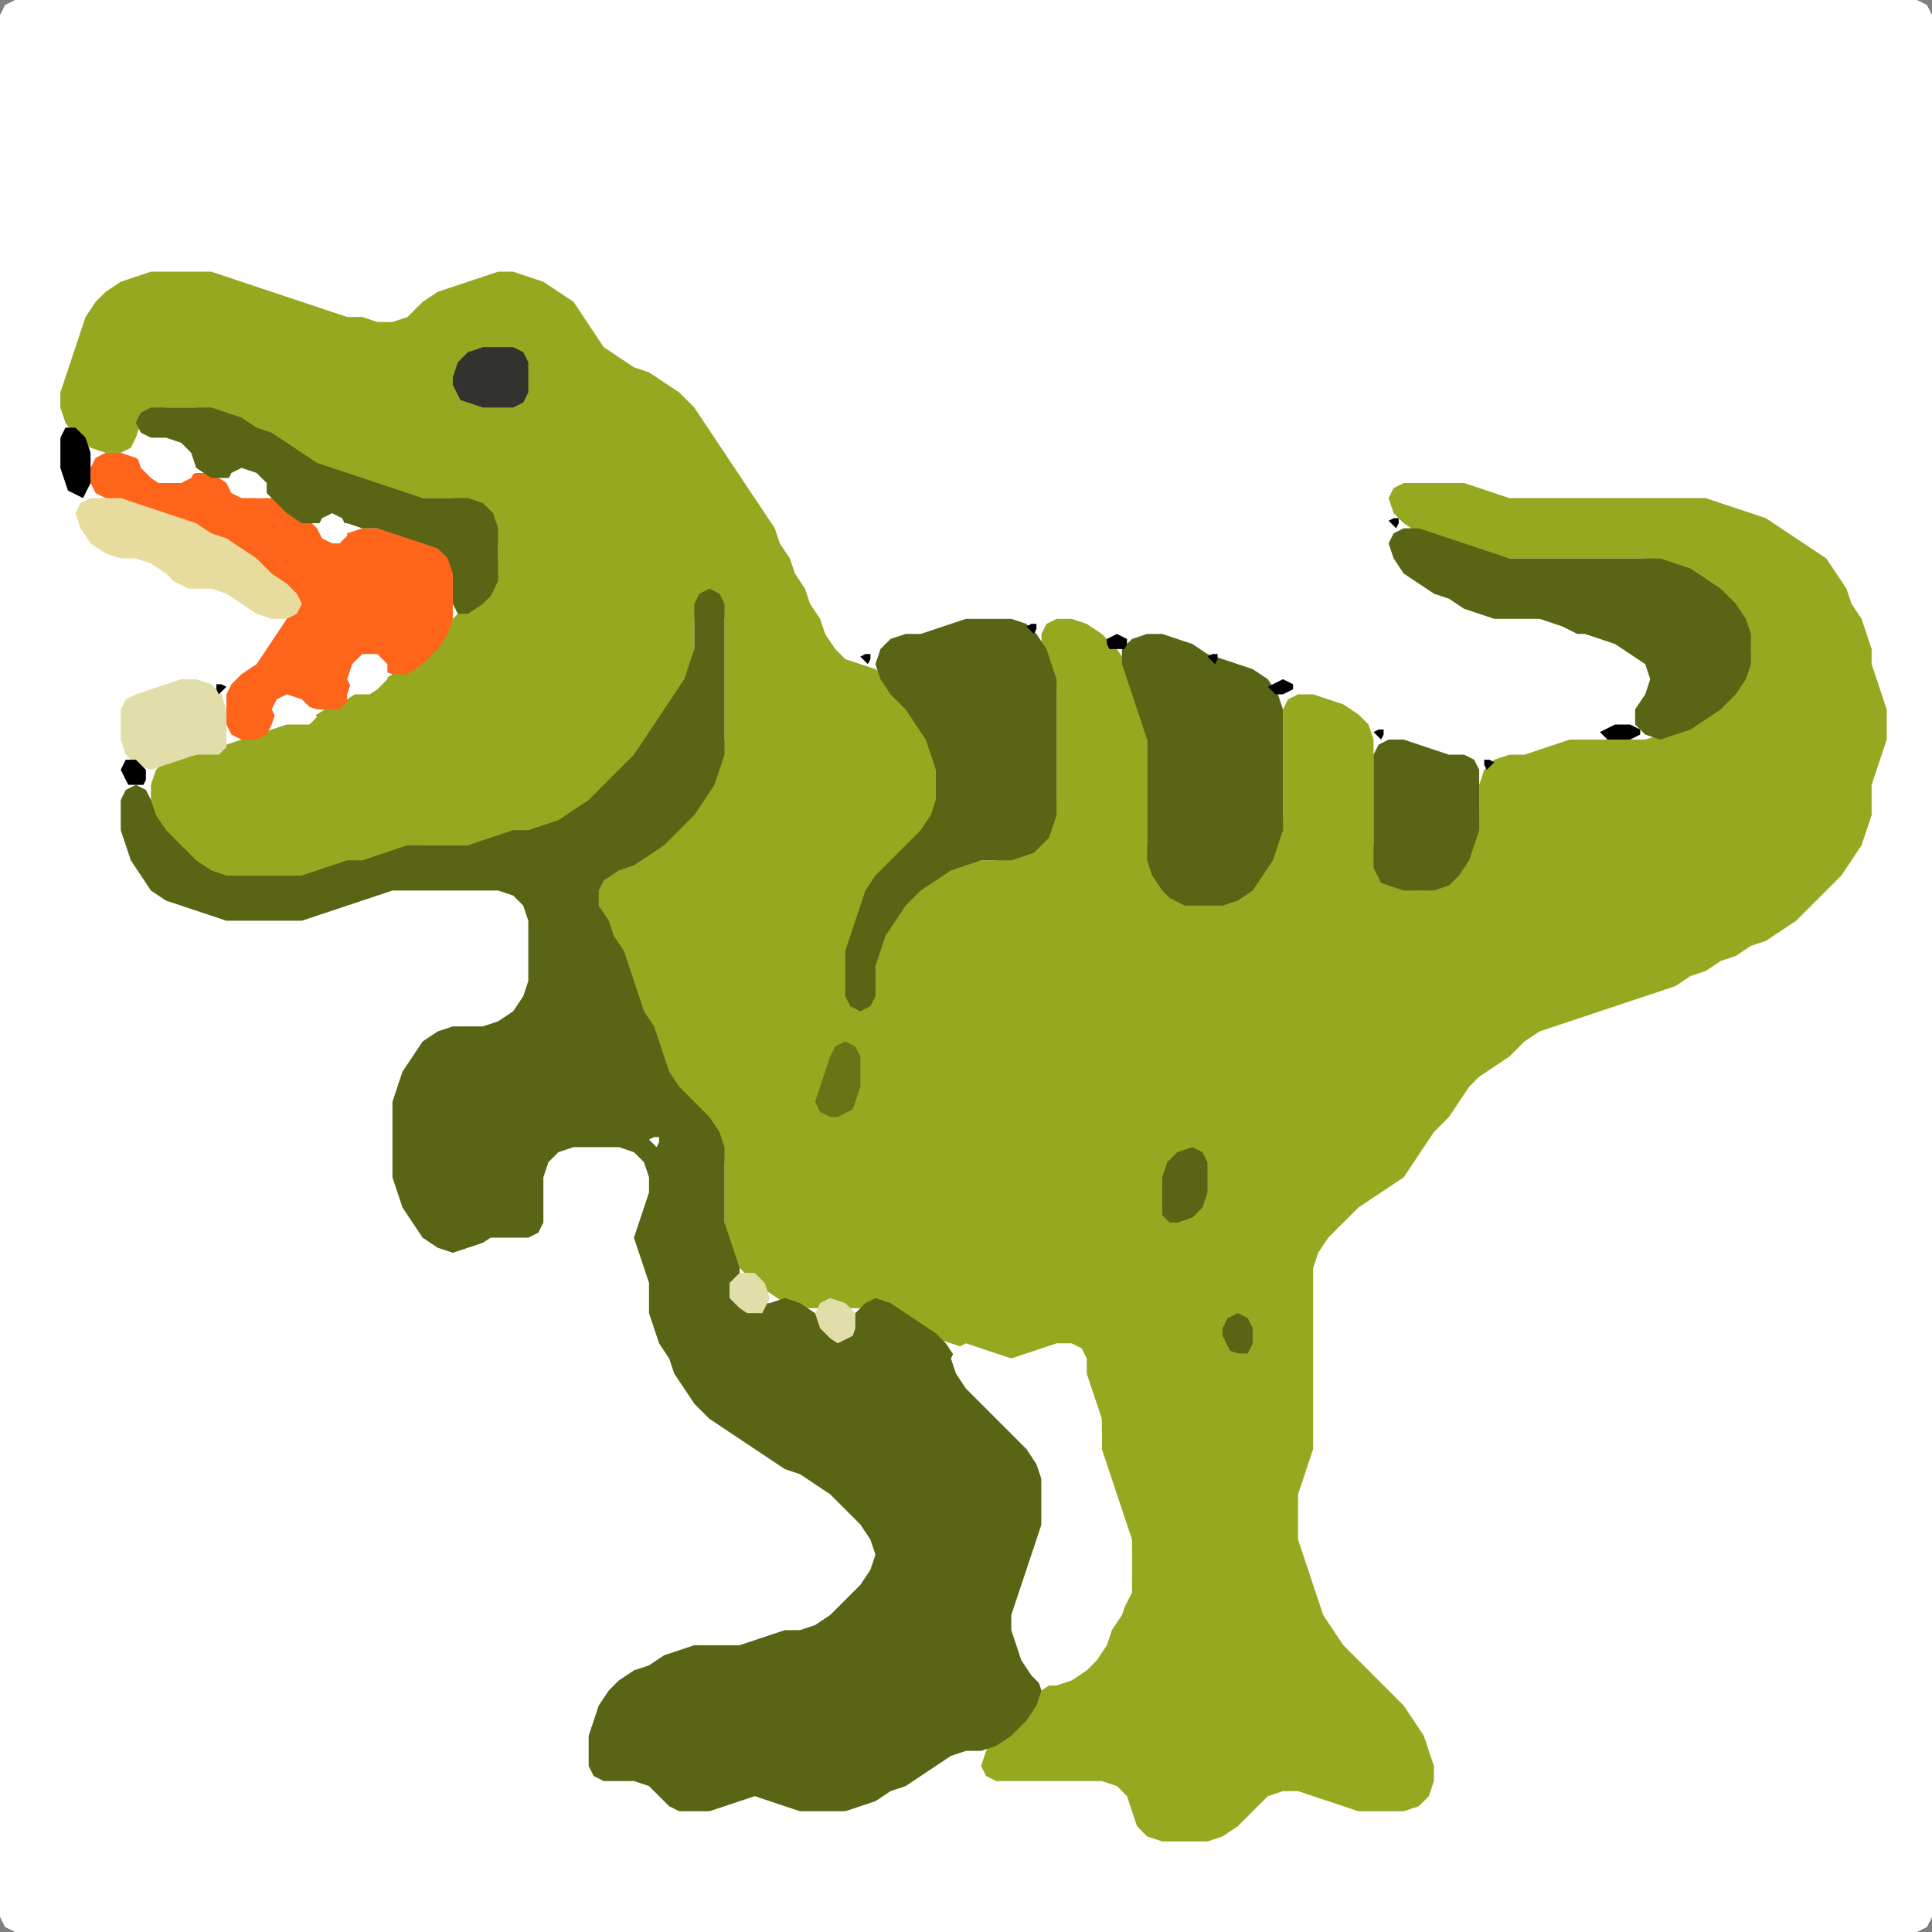 <?xml version="1.0" encoding="UTF-8" standalone="no"?>
<!DOCTYPE svg PUBLIC "-//W3C//DTD SVG 1.1//EN"
"http://www.w3.org/Graphics/SVG/1.1/DTD/svg11.dtd">
<svg width="128" height="128" xmlns="http://www.w3.org/2000/svg" version="1.1">
<rect width="100%" height="100%" fill="#808080" stroke="none"/>
<path d="M 26.5 128.0 L 27.0 128.0 L 28.0 128.0 L 29.0 128.0 L 30.0 128.0 L 31.0 128.0 L 32.0 128.0 L 33.0 128.0 L 34.0 128.0 L 35.0 128.0 L 36.0 128.0 L 37.0 128.0 L 38.0 128.0 L 39.0 128.0 L 40.0 128.0 L 41.0 128.0 L 42.0 128.0 L 43.0 128.0 L 44.0 128.0 L 45.0 128.0 L 46.0 128.0 L 47.0 128.0 L 48.0 128.0 L 49.0 128.0 L 50.0 128.0 L 51.0 128.0 L 52.0 128.0 L 53.0 128.0 L 54.0 128.0 L 55.0 128.0 L 56.0 128.0 L 57.0 128.0 L 58.0 128.0 L 59.0 128.0 L 60.0 128.0 L 61.0 128.0 L 62.0 128.0 L 63.0 128.0 L 64.0 128.0 L 65.0 128.0 L 66.0 128.0 L 67.0 128.0 L 68.0 128.0 L 69.0 128.0 L 70.0 128.0 L 71.0 128.0 L 72.0 128.0 L 73.0 128.0 L 74.0 128.0 L 75.0 128.0 L 76.0 128.0 L 77.0 128.0 L 78.0 128.0 L 79.0 128.0 L 80.0 128.0 L 81.0 128.0 L 82.0 128.0 L 83.0 128.0 L 84.0 128.0 L 85.0 128.0 L 86.0 128.0 L 87.0 128.0 L 88.0 128.0 L 89.0 128.0 L 90.0 128.0 L 91.0 128.0 L 92.0 128.0 L 93.0 128.0 L 94.0 128.0 L 95.0 128.0 L 96.0 128.0 L 97.0 128.0 L 98.0 128.0 L 99.0 128.0 L 100.0 128.0 L 101.0 128.0 L 102.0 128.0 L 103.0 128.0 L 104.0 128.0 L 105.0 128.0 L 106.0 128.0 L 107.0 128.0 L 108.0 128.0 L 109.0 128.0 L 110.0 128.0 L 111.0 128.0 L 112.0 128.0 L 113.0 128.0 L 114.0 128.0 L 115.0 128.0 L 116.0 128.0 L 117.0 128.0 L 118.0 128.0 L 119.0 128.0 L 120.0 128.0 L 121.0 128.0 L 122.0 128.0 L 123.0 128.0 L 124.0 128.0 L 125.0 128.0 L 126.0 128.0 L 127.0 128.0 L 127.667 127.667 L 128.0 127.0 L 128.0 126.0 L 128.0 125.0 L 128.0 124.0 L 128.0 123.0 L 128.0 122.0 L 128.0 121.0 L 128.0 120.0 L 128.0 119.0 L 128.0 118.0 L 128.0 117.0 L 128.0 116.0 L 128.0 115.0 L 128.0 114.0 L 128.0 113.0 L 128.0 112.0 L 128.0 111.0 L 128.0 110.0 L 128.0 109.0 L 128.0 108.0 L 128.0 107.0 L 128.0 106.0 L 128.0 105.0 L 128.0 104.0 L 128.0 103.0 L 128.0 102.0 L 128.0 101.0 L 128.0 100.0 L 128.0 99.0 L 128.0 98.0 L 128.0 97.0 L 128.0 96.0 L 128.0 95.0 L 128.0 94.0 L 128.0 93.0 L 128.0 92.0 L 128.0 91.0 L 128.0 90.0 L 128.0 89.0 L 128.0 88.0 L 128.0 87.0 L 128.0 86.0 L 128.0 85.0 L 128.0 84.0 L 128.0 83.0 L 128.0 82.0 L 128.0 81.0 L 128.0 80.0 L 128.0 79.0 L 128.0 78.0 L 128.0 77.0 L 128.0 76.0 L 128.0 75.0 L 128.0 74.0 L 128.0 73.0 L 128.0 72.0 L 128.0 71.0 L 128.0 70.0 L 128.0 69.0 L 128.0 68.0 L 128.0 67.0 L 128.0 66.0 L 128.0 65.0 L 128.0 64.0 L 128.0 63.0 L 128.0 62.0 L 128.0 61.0 L 128.0 60.0 L 128.0 59.0 L 128.0 58.0 L 128.0 57.0 L 128.0 56.0 L 128.0 55.0 L 128.0 54.0 L 128.0 53.0 L 128.0 52.0 L 128.0 51.0 L 128.0 50.0 L 128.0 49.0 L 128.0 48.0 L 128.0 47.0 L 128.0 46.0 L 128.0 45.0 L 128.0 44.0 L 128.0 43.0 L 128.0 42.0 L 128.0 41.0 L 128.0 40.0 L 128.0 39.0 L 128.0 38.0 L 128.0 37.0 L 128.0 36.0 L 128.0 35.0 L 128.0 34.0 L 128.0 33.0 L 128.0 32.0 L 128.0 31.0 L 128.0 30.0 L 128.0 29.0 L 128.0 28.0 L 128.0 27.0 L 128.0 26.0 L 128.0 25.0 L 128.0 24.0 L 128.0 23.0 L 128.0 22.0 L 128.0 21.0 L 128.0 20.0 L 128.0 19.0 L 128.0 18.0 L 128.0 17.0 L 128.0 16.0 L 128.0 15.0 L 128.0 14.0 L 128.0 13.0 L 128.0 12.0 L 128.0 11.0 L 128.0 10.0 L 128.0 9.0 L 128.0 8.0 L 128.0 7.0 L 128.0 6.0 L 128.0 5.0 L 128.0 4.0 L 128.0 3.0 L 128.0 2.0 L 128.0 1.0 L 127.667 0.333 L 127.0 0.0 L 126.0 0.0 L 125.0 0.0 L 124.0 0.0 L 123.0 0.0 L 122.0 0.0 L 121.0 0.0 L 120.0 0.0 L 119.0 0.0 L 118.0 0.0 L 117.0 0.0 L 116.0 0.0 L 115.0 0.0 L 114.0 0.0 L 113.0 0.0 L 112.0 0.0 L 111.0 0.0 L 110.0 0.0 L 109.0 0.0 L 108.0 0.0 L 107.0 0.0 L 106.0 0.0 L 105.0 0.0 L 104.0 0.0 L 103.0 0.0 L 102.0 0.0 L 101.0 0.0 L 100.0 0.0 L 99.0 0.0 L 98.0 0.0 L 97.0 0.0 L 96.0 0.0 L 95.0 0.0 L 94.0 0.0 L 93.0 0.0 L 92.0 0.0 L 91.0 0.0 L 90.0 0.0 L 89.0 0.0 L 88.0 0.0 L 87.0 0.0 L 86.0 0.0 L 85.0 0.0 L 84.0 0.0 L 83.0 0.0 L 82.0 0.0 L 81.0 0.0 L 80.0 0.0 L 79.0 0.0 L 78.0 0.0 L 77.0 0.0 L 76.0 0.0 L 75.0 0.0 L 74.0 0.0 L 73.0 0.0 L 72.0 0.0 L 71.0 0.0 L 70.0 0.0 L 69.0 0.0 L 68.0 0.0 L 67.0 0.0 L 66.0 0.0 L 65.0 0.0 L 64.0 0.0 L 63.0 0.0 L 62.0 0.0 L 61.0 0.0 L 60.0 0.0 L 59.0 0.0 L 58.0 0.0 L 57.0 0.0 L 56.0 0.0 L 55.0 0.0 L 54.0 0.0 L 53.0 0.0 L 52.0 0.0 L 51.0 0.0 L 50.0 0.0 L 49.0 0.0 L 48.0 0.0 L 47.0 0.0 L 46.0 0.0 L 45.0 0.0 L 44.0 0.0 L 43.0 0.0 L 42.0 0.0 L 41.0 0.0 L 40.0 0.0 L 39.0 0.0 L 38.0 0.0 L 37.0 0.0 L 36.0 0.0 L 35.0 0.0 L 34.0 0.0 L 33.0 0.0 L 32.0 0.0 L 31.0 0.0 L 30.0 0.0 L 29.0 0.0 L 28.0 0.0 L 27.0 0.0 L 26.0 0.0 L 25.0 0.0 L 24.0 0.0 L 23.0 0.0 L 22.0 0.0 L 21.0 0.0 L 20.0 0.0 L 19.0 0.0 L 18.0 0.0 L 17.0 0.0 L 16.0 0.0 L 15.0 0.0 L 14.0 0.0 L 13.0 0.0 L 12.0 0.0 L 11.0 0.0 L 10.0 0.0 L 9.0 0.0 L 8.0 0.0 L 7.0 0.0 L 6.0 0.0 L 5.0 0.0 L 4.0 0.0 L 3.0 0.0 L 2.0 0.0 L 1.0 0.0 L 0.333 0.333 L 0.0 1.0 L 0.0 2.0 L 0.0 3.0 L 0.0 4.0 L 0.0 5.0 L 0.0 6.0 L 0.0 7.0 L 0.0 8.0 L 0.0 9.0 L 0.0 10.0 L 0.0 11.0 L 0.0 12.0 L 0.0 13.0 L 0.0 14.0 L 0.0 15.0 L 0.0 16.0 L 0.0 17.0 L 0.0 18.0 L 0.0 19.0 L 0.0 20.0 L 0.0 21.0 L 0.0 22.0 L 0.0 23.0 L 0.0 24.0 L 0.0 25.0 L 0.0 26.0 L 0.0 27.0 L 0.0 28.0 L 0.0 29.0 L 0.0 30.0 L 0.0 31.0 L 0.0 32.0 L 0.0 33.0 L 0.0 34.0 L 0.0 35.0 L 0.0 36.0 L 0.0 37.0 L 0.0 38.0 L 0.0 39.0 L 0.0 40.0 L 0.0 41.0 L 0.0 42.0 L 0.0 43.0 L 0.0 44.0 L 0.0 45.0 L 0.0 46.0 L 0.0 47.0 L 0.0 48.0 L 0.0 49.0 L 0.0 50.0 L 0.0 51.0 L 0.0 52.0 L 0.0 53.0 L 0.0 54.0 L 0.0 55.0 L 0.0 56.0 L 0.0 57.0 L 0.0 58.0 L 0.0 59.0 L 0.0 60.0 L 0.0 61.0 L 0.0 62.0 L 0.0 63.0 L 0.0 64.0 L 0.0 65.0 L 0.0 66.0 L 0.0 67.0 L 0.0 68.0 L 0.0 69.0 L 0.0 70.0 L 0.0 71.0 L 0.0 72.0 L 0.0 73.0 L 0.0 74.0 L 0.0 75.0 L 0.0 76.0 L 0.0 77.0 L 0.0 78.0 L 0.0 79.0 L 0.0 80.0 L 0.0 81.0 L 0.0 82.0 L 0.0 83.0 L 0.0 84.0 L 0.0 85.0 L 0.0 86.0 L 0.0 87.0 L 0.0 88.0 L 0.0 89.0 L 0.0 90.0 L 0.0 91.0 L 0.0 92.0 L 0.0 93.0 L 0.0 94.0 L 0.0 95.0 L 0.0 96.0 L 0.0 97.0 L 0.0 98.0 L 0.0 99.0 L 0.0 100.0 L 0.0 101.0 L 0.0 102.0 L 0.0 103.0 L 0.0 104.0 L 0.0 105.0 L 0.0 106.0 L 0.0 107.0 L 0.0 108.0 L 0.0 109.0 L 0.0 110.0 L 0.0 111.0 L 0.0 112.0 L 0.0 113.0 L 0.0 114.0 L 0.0 115.0 L 0.0 116.0 L 0.0 117.0 L 0.0 118.0 L 0.0 119.0 L 0.0 120.0 L 0.0 121.0 L 0.0 122.0 L 0.0 123.0 L 0.0 124.0 L 0.0 125.0 L 0.0 126.0 L 0.0 127.0 L 0.333 127.667 L 1.0 128.0 L 2.0 128.0 L 3.0 128.0 L 4.0 128.0 L 5.0 128.0 L 6.0 128.0 L 7.0 128.0 L 8.0 128.0 L 9.0 128.0 L 10.0 128.0 L 11.0 128.0 L 12.0 128.0 L 13.0 128.0 L 14.0 128.0 L 15.0 128.0 L 16.0 128.0 L 17.0 128.0 L 18.0 128.0 L 19.0 128.0 L 20.0 128.0 L 21.0 128.0 L 22.0 128.0 L 23.0 128.0 L 24.0 128.0 L 25.0 128.0 L 25.5 128.0 Z" stroke="none" fill="rgb(255,255,255)" />
<path d="M 21.5 58.0 L 22.0 57.667 L 23.0 57.333 L 24.0 57.0 L 25.0 57.0 L 26.0 56.667 L 27.0 56.333 L 28.0 56.0 L 29.0 56.0 L 30.0 56.0 L 31.0 56.0 L 32.0 56.0 L 33.0 55.667 L 34.0 55.333 L 35.0 55.0 L 36.0 55.0 L 37.0 54.667 L 38.0 54.333 L 39.0 53.667 L 40.0 53.0 L 41.0 52.0 L 42.0 51.0 L 42.667 50.0 L 43.333 49.0 L 44.0 48.0 L 44.667 47.0 L 45.333 46.0 L 45.667 45.0 L 46.0 44.0 L 46.0 43.0 L 46.0 42.0 L 46.0 41.0 L 46.333 40.0 L 47.0 39.667 L 47.667 40.0 L 48.0 41.0 L 48.0 42.0 L 48.0 43.0 L 48.0 44.0 L 48.0 45.0 L 48.0 46.0 L 48.0 47.0 L 48.0 48.0 L 48.0 49.0 L 47.667 50.0 L 47.333 51.0 L 46.667 52.0 L 46.0 53.0 L 45.0 54.0 L 44.0 55.0 L 43.0 56.0 L 42.0 56.667 L 41.0 57.333 L 40.0 57.667 L 39.333 58.333 L 39.0 59.0 L 39.333 60.0 L 39.667 61.0 L 40.333 62.0 L 40.667 63.0 L 41.333 64.0 L 41.667 65.0 L 42.0 66.0 L 42.333 67.0 L 42.667 68.0 L 43.333 69.0 L 43.667 70.0 L 44.0 71.0 L 44.333 72.0 L 45.0 73.0 L 46.0 74.0 L 47.0 75.0 L 47.667 76.0 L 48.0 77.0 L 48.0 78.0 L 48.0 79.0 L 48.0 80.0 L 48.0 81.0 L 48.0 82.0 L 48.333 83.0 L 49.0 84.0 L 50.0 85.0 L 51.0 85.667 L 52.0 86.333 L 53.0 86.667 L 54.0 86.667 L 55.0 86.667 L 56.0 86.667 L 57.0 86.667 L 58.0 86.667 L 59.0 87.0 L 60.0 87.667 L 61.0 88.333 L 62.0 88.667 L 63.0 89.0 L 64.0 89.333 L 65.0 89.667 L 66.0 90.0 L 67.0 90.0 L 68.0 90.0 L 69.0 89.667 L 70.0 89.333 L 71.0 89.333 L 71.667 90.0 L 72.0 91.0 L 72.0 92.0 L 72.333 93.0 L 72.667 94.0 L 73.0 95.0 L 73.0 96.0 L 73.0 97.0 L 73.333 98.0 L 73.667 99.0 L 74.0 100.0 L 74.333 101.0 L 74.667 102.0 L 75.0 103.0 L 75.0 104.0 L 74.667 105.0 L 74.333 106.0 L 73.667 107.0 L 73.333 108.0 L 72.667 109.0 L 72.0 110.0 L 71.0 110.667 L 70.0 111.333 L 69.0 112.0 L 68.0 113.0 L 67.0 114.0 L 66.0 115.0 L 65.333 116.0 L 65.0 117.0 L 65.333 117.667 L 66.0 118.0 L 67.0 118.0 L 68.0 118.0 L 69.0 118.0 L 70.0 118.0 L 71.0 118.0 L 72.0 118.0 L 73.0 118.0 L 74.0 118.333 L 74.667 119.0 L 75.0 120.0 L 75.333 121.0 L 76.0 121.667 L 77.0 122.0 L 78.0 122.0 L 79.0 122.0 L 80.0 122.0 L 81.0 121.667 L 82.0 121.0 L 83.0 120.0 L 84.0 119.0 L 85.0 118.667 L 86.0 118.667 L 87.0 119.0 L 88.0 119.333 L 89.0 119.667 L 90.0 120.0 L 91.0 120.0 L 92.0 120.0 L 93.0 120.0 L 94.0 119.667 L 94.667 119.0 L 95.0 118.0 L 95.0 117.0 L 94.667 116.0 L 94.333 115.0 L 93.667 114.0 L 93.0 113.0 L 92.0 112.0 L 91.0 111.0 L 90.0 110.0 L 89.0 109.0 L 88.333 108.0 L 87.667 107.0 L 87.333 106.0 L 87.0 105.0 L 86.667 104.0 L 86.333 103.0 L 86.0 102.0 L 86.0 101.0 L 86.0 100.0 L 86.0 99.0 L 86.333 98.0 L 86.667 97.0 L 87.0 96.0 L 87.0 95.0 L 87.0 94.0 L 87.0 93.0 L 87.0 92.0 L 87.0 91.0 L 87.0 90.0 L 87.0 89.0 L 87.0 88.0 L 87.0 87.0 L 87.0 86.0 L 87.0 85.0 L 87.0 84.0 L 87.333 83.0 L 88.0 82.0 L 89.0 81.0 L 90.0 80.0 L 91.0 79.333 L 92.0 78.667 L 93.0 78.0 L 93.667 77.0 L 94.333 76.0 L 95.0 75.0 L 96.0 74.0 L 96.667 73.0 L 97.333 72.0 L 98.0 71.333 L 99.0 70.667 L 100.0 70.0 L 101.0 69.0 L 102.0 68.333 L 103.0 68.0 L 104.0 67.667 L 105.0 67.333 L 106.0 67.0 L 107.0 66.667 L 108.0 66.333 L 109.0 66.0 L 110.0 65.667 L 111.0 65.333 L 112.0 64.667 L 113.0 64.333 L 114.0 63.667 L 115.0 63.333 L 116.0 62.667 L 117.0 62.333 L 118.0 61.667 L 119.0 61.0 L 120.0 60.0 L 121.0 59.0 L 122.0 58.0 L 122.667 57.0 L 123.333 56.0 L 123.667 55.0 L 124.0 54.0 L 124.0 53.0 L 124.0 52.0 L 124.333 51.0 L 124.667 50.0 L 125.0 49.0 L 125.0 48.0 L 125.0 47.0 L 124.667 46.0 L 124.333 45.0 L 124.0 44.0 L 124.0 43.0 L 123.667 42.0 L 123.333 41.0 L 122.667 40.0 L 122.333 39.0 L 121.667 38.0 L 121.0 37.0 L 120.0 36.333 L 119.0 35.667 L 118.0 35.0 L 117.0 34.333 L 116.0 34.0 L 115.0 33.667 L 114.0 33.333 L 113.0 33.0 L 112.0 33.0 L 111.0 33.0 L 110.0 33.0 L 109.0 33.0 L 108.0 33.0 L 107.0 33.0 L 106.0 33.0 L 105.0 33.0 L 104.0 33.0 L 103.0 33.0 L 102.0 33.0 L 101.0 33.0 L 100.0 33.0 L 99.0 32.667 L 98.0 32.333 L 97.0 32.0 L 96.0 32.0 L 95.0 32.0 L 94.0 32.0 L 93.0 32.0 L 92.333 32.333 L 92.0 33.0 L 92.333 34.0 L 93.0 34.667 L 94.0 35.333 L 95.0 35.667 L 96.0 36.0 L 97.0 36.333 L 98.0 36.667 L 99.0 37.0 L 100.0 37.0 L 101.0 37.0 L 102.0 37.0 L 103.0 37.0 L 104.0 37.0 L 105.0 37.0 L 106.0 37.0 L 107.0 37.0 L 108.0 37.0 L 109.0 37.0 L 110.0 37.333 L 111.0 37.667 L 112.0 38.333 L 113.0 39.0 L 114.0 40.0 L 115.0 41.0 L 115.667 42.0 L 116.0 43.0 L 115.667 44.0 L 115.0 45.0 L 114.0 46.0 L 113.0 47.0 L 112.0 47.667 L 111.0 48.333 L 110.0 48.667 L 109.0 49.0 L 108.0 49.0 L 107.0 49.0 L 106.0 49.0 L 105.0 49.0 L 104.0 49.0 L 103.0 49.333 L 102.0 49.667 L 101.0 50.0 L 100.0 50.0 L 99.0 50.333 L 98.333 51.0 L 98.0 52.0 L 98.0 53.0 L 98.0 54.0 L 97.667 55.0 L 97.333 56.0 L 96.667 57.0 L 96.0 58.0 L 95.0 58.667 L 94.0 59.0 L 93.0 58.667 L 92.0 58.0 L 91.333 57.0 L 91.0 56.0 L 91.0 55.0 L 91.0 54.0 L 91.0 53.0 L 91.0 52.0 L 91.0 51.0 L 91.0 50.0 L 91.0 49.0 L 90.667 48.0 L 90.0 47.333 L 89.0 46.667 L 88.0 46.333 L 87.0 46.0 L 86.0 46.0 L 85.333 46.333 L 85.0 47.0 L 85.0 48.0 L 85.0 49.0 L 85.0 50.0 L 85.0 51.0 L 85.0 52.0 L 85.0 53.0 L 85.0 54.0 L 84.667 55.0 L 84.333 56.0 L 83.667 57.0 L 83.0 58.0 L 82.0 59.0 L 81.0 59.667 L 80.0 60.0 L 79.0 59.667 L 78.0 59.0 L 77.0 58.0 L 76.333 57.0 L 76.0 56.0 L 76.0 55.0 L 76.0 54.0 L 76.0 53.0 L 76.0 52.0 L 76.0 51.0 L 76.0 50.0 L 76.0 49.0 L 76.0 48.0 L 75.667 47.0 L 75.333 46.0 L 75.0 45.0 L 74.667 44.0 L 74.0 43.0 L 73.0 42.0 L 72.0 41.333 L 71.0 41.0 L 70.0 41.0 L 69.333 41.333 L 69.0 42.0 L 69.0 43.0 L 69.333 44.0 L 69.667 45.0 L 70.0 46.0 L 70.0 47.0 L 70.0 48.0 L 70.0 49.0 L 70.0 50.0 L 70.0 51.0 L 70.0 52.0 L 70.0 53.0 L 69.667 54.0 L 69.0 55.0 L 68.0 56.0 L 67.0 56.667 L 66.0 57.0 L 65.0 57.0 L 64.0 57.0 L 63.0 57.333 L 62.0 57.667 L 61.0 57.667 L 60.667 57.0 L 61.0 56.0 L 61.667 55.0 L 62.0 54.0 L 62.0 53.0 L 62.0 52.0 L 62.0 51.0 L 62.0 50.0 L 61.667 49.0 L 61.333 48.0 L 60.667 47.0 L 60.0 46.0 L 59.0 45.0 L 58.0 44.333 L 57.0 44.0 L 56.0 43.667 L 55.333 43.0 L 54.667 42.0 L 54.333 41.0 L 53.667 40.0 L 53.333 39.0 L 52.667 38.0 L 52.333 37.0 L 51.667 36.0 L 51.333 35.0 L 50.667 34.0 L 50.0 33.0 L 49.333 32.0 L 48.667 31.0 L 48.0 30.0 L 47.333 29.0 L 46.667 28.0 L 46.0 27.0 L 45.0 26.0 L 44.0 25.333 L 43.0 24.667 L 42.0 24.333 L 41.0 23.667 L 40.0 23.0 L 39.333 22.0 L 38.667 21.0 L 38.0 20.0 L 37.0 19.333 L 36.0 18.667 L 35.0 18.333 L 34.0 18.0 L 33.0 18.0 L 32.0 18.333 L 31.0 18.667 L 30.0 19.0 L 29.0 19.333 L 28.0 20.0 L 27.0 21.0 L 26.0 21.333 L 25.0 21.333 L 24.0 21.0 L 23.0 21.0 L 22.0 20.667 L 21.0 20.333 L 20.0 20.0 L 19.0 19.667 L 18.0 19.333 L 17.0 19.0 L 16.0 18.667 L 15.0 18.333 L 14.0 18.0 L 13.0 18.0 L 12.0 18.0 L 11.0 18.0 L 10.0 18.0 L 9.0 18.333 L 8.0 18.667 L 7.0 19.333 L 6.333 20.0 L 5.667 21.0 L 5.333 22.0 L 5.0 23.0 L 4.667 24.0 L 4.333 25.0 L 4.0 26.0 L 4.0 27.0 L 4.333 28.0 L 5.0 29.0 L 6.0 29.667 L 7.0 30.0 L 8.0 30.0 L 8.667 29.667 L 9.0 29.0 L 9.333 28.0 L 10.0 27.333 L 11.0 27.0 L 12.0 27.0 L 13.0 27.0 L 14.0 27.333 L 15.0 27.667 L 16.0 28.333 L 17.0 28.667 L 18.0 29.333 L 19.0 30.0 L 20.0 30.667 L 21.0 31.0 L 22.0 31.333 L 23.0 31.667 L 24.0 32.0 L 25.0 32.333 L 26.0 32.667 L 27.0 33.0 L 28.0 33.0 L 29.0 33.0 L 30.0 33.0 L 31.0 33.333 L 32.0 34.0 L 32.667 35.0 L 33.0 36.0 L 33.0 37.0 L 32.667 38.0 L 32.0 39.0 L 31.0 40.0 L 30.0 41.0 L 29.0 42.0 L 28.0 43.0 L 27.0 44.0 L 26.0 44.667 L 25.0 45.333 L 24.0 45.667 L 23.0 46.333 L 22.0 46.667 L 21.0 47.333 L 20.0 47.667 L 19.0 48.0 L 18.0 48.333 L 17.0 48.667 L 16.0 49.0 L 15.0 49.333 L 14.0 49.667 L 13.0 50.0 L 12.0 50.0 L 11.0 50.333 L 10.333 51.0 L 10.0 52.0 L 10.0 53.0 L 10.0 54.0 L 10.333 55.0 L 11.0 56.0 L 12.0 57.0 L 13.0 57.667 L 14.0 58.0 L 15.0 58.0 L 16.0 58.0 L 17.0 58.0 L 18.0 58.0 L 19.0 58.0 L 20.0 58.0 L 20.5 58.0 Z" stroke="none" fill="rgb(150,168,32)" />
<path d="M 33.5 82.0 L 34.0 82.0 L 35.0 82.0 L 35.667 81.667 L 36.0 81.0 L 36.0 80.0 L 36.0 79.0 L 36.0 78.0 L 36.333 77.0 L 37.0 76.333 L 38.0 76.0 L 39.0 76.0 L 40.0 76.0 L 41.0 76.0 L 42.0 76.333 L 42.667 77.0 L 43.0 78.0 L 43.0 79.0 L 42.667 80.0 L 42.333 81.0 L 42.0 82.0 L 42.333 83.0 L 42.667 84.0 L 43.0 85.0 L 43.0 86.0 L 43.0 87.0 L 43.333 88.0 L 43.667 89.0 L 44.333 90.0 L 44.667 91.0 L 45.333 92.0 L 46.0 93.0 L 47.0 94.0 L 48.0 94.667 L 49.0 95.333 L 50.0 96.0 L 51.0 96.667 L 52.0 97.333 L 53.0 97.667 L 54.0 98.333 L 55.0 99.0 L 56.0 100.0 L 57.0 101.0 L 57.667 102.0 L 58.0 103.0 L 57.667 104.0 L 57.0 105.0 L 56.0 106.0 L 55.0 107.0 L 54.0 107.667 L 53.0 108.0 L 52.0 108.0 L 51.0 108.333 L 50.0 108.667 L 49.0 109.0 L 48.0 109.0 L 47.0 109.0 L 46.0 109.0 L 45.0 109.333 L 44.0 109.667 L 43.0 110.333 L 42.0 110.667 L 41.0 111.333 L 40.333 112.0 L 39.667 113.0 L 39.333 114.0 L 39.0 115.0 L 39.0 116.0 L 39.0 117.0 L 39.333 117.667 L 40.0 118.0 L 41.0 118.0 L 42.0 118.0 L 43.0 118.333 L 43.667 119.0 L 44.333 119.667 L 45.0 120.0 L 46.0 120.0 L 47.0 120.0 L 48.0 119.667 L 49.0 119.333 L 50.0 119.0 L 51.0 119.333 L 52.0 119.667 L 53.0 120.0 L 54.0 120.0 L 55.0 120.0 L 56.0 120.0 L 57.0 119.667 L 58.0 119.333 L 59.0 118.667 L 60.0 118.333 L 61.0 117.667 L 62.0 117.0 L 63.0 116.333 L 64.0 116.0 L 65.0 116.0 L 66.0 115.667 L 67.0 115.0 L 68.0 114.0 L 68.667 113.0 L 69.0 112.0 L 68.667 111.0 L 68.333 110.0 L 67.667 109.0 L 67.333 108.0 L 67.333 107.0 L 67.667 106.0 L 68.0 105.0 L 68.333 104.0 L 68.667 103.0 L 69.0 102.0 L 69.0 101.0 L 69.0 100.0 L 69.0 99.0 L 69.0 98.0 L 69.0 97.0 L 68.667 96.0 L 68.0 95.0 L 67.0 94.0 L 66.0 93.0 L 65.0 92.0 L 64.0 91.0 L 63.333 90.0 L 62.667 89.0 L 62.0 88.333 L 61.0 87.667 L 60.0 87.0 L 59.0 86.333 L 58.0 86.0 L 57.333 86.333 L 56.667 87.0 L 56.0 87.667 L 55.0 87.667 L 54.0 87.0 L 53.0 86.333 L 52.0 86.0 L 51.0 86.333 L 50.0 86.333 L 49.333 86.0 L 49.0 85.0 L 49.0 84.0 L 48.667 83.0 L 48.333 82.0 L 48.0 81.0 L 48.0 80.0 L 48.0 79.0 L 48.0 78.0 L 48.0 77.0 L 48.0 76.0 L 47.667 75.0 L 47.0 74.0 L 46.0 73.0 L 45.0 72.0 L 44.333 71.0 L 44.0 70.0 L 43.667 69.0 L 43.333 68.0 L 42.667 67.0 L 42.333 66.0 L 42.0 65.0 L 41.667 64.0 L 41.333 63.0 L 40.667 62.0 L 40.333 61.0 L 39.667 60.0 L 39.667 59.0 L 40.0 58.333 L 41.0 57.667 L 42.0 57.333 L 43.0 56.667 L 44.0 56.0 L 45.0 55.0 L 46.0 54.0 L 46.667 53.0 L 47.333 52.0 L 47.667 51.0 L 48.0 50.0 L 48.0 49.0 L 48.0 48.0 L 48.0 47.0 L 48.0 46.0 L 48.0 45.0 L 48.0 44.0 L 48.0 43.0 L 48.0 42.0 L 48.0 41.0 L 48.0 40.0 L 47.667 39.333 L 47.0 39.0 L 46.333 39.333 L 46.0 40.0 L 46.0 41.0 L 46.0 42.0 L 46.0 43.0 L 45.667 44.0 L 45.333 45.0 L 44.667 46.0 L 44.0 47.0 L 43.333 48.0 L 42.667 49.0 L 42.0 50.0 L 41.0 51.0 L 40.0 52.0 L 39.0 53.0 L 38.0 53.667 L 37.0 54.333 L 36.0 54.667 L 35.0 55.0 L 34.0 55.0 L 33.0 55.333 L 32.0 55.667 L 31.0 56.0 L 30.0 56.0 L 29.0 56.0 L 28.0 56.0 L 27.0 56.0 L 26.0 56.333 L 25.0 56.667 L 24.0 57.0 L 23.0 57.0 L 22.0 57.333 L 21.0 57.667 L 20.0 58.0 L 19.0 58.0 L 18.0 58.0 L 17.0 58.0 L 16.0 58.0 L 15.0 58.0 L 14.0 57.667 L 13.0 57.0 L 12.0 56.0 L 11.0 55.0 L 10.333 54.0 L 10.0 53.0 L 9.667 52.333 L 9.0 52.0 L 8.333 52.333 L 8.0 53.0 L 8.0 54.0 L 8.0 55.0 L 8.333 56.0 L 8.667 57.0 L 9.333 58.0 L 10.0 59.0 L 11.0 59.667 L 12.0 60.0 L 13.0 60.333 L 14.0 60.667 L 15.0 61.0 L 16.0 61.0 L 17.0 61.0 L 18.0 61.0 L 19.0 61.0 L 20.0 61.0 L 21.0 60.667 L 22.0 60.333 L 23.0 60.0 L 24.0 59.667 L 25.0 59.333 L 26.0 59.0 L 27.0 59.0 L 28.0 59.0 L 29.0 59.0 L 30.0 59.0 L 31.0 59.0 L 32.0 59.0 L 33.0 59.0 L 34.0 59.333 L 34.667 60.0 L 35.0 61.0 L 35.0 62.0 L 35.0 63.0 L 35.0 64.0 L 35.0 65.0 L 34.667 66.0 L 34.0 67.0 L 33.0 67.667 L 32.0 68.0 L 31.0 68.0 L 30.0 68.0 L 29.0 68.333 L 28.0 69.0 L 27.333 70.0 L 26.667 71.0 L 26.333 72.0 L 26.0 73.0 L 26.0 74.0 L 26.0 75.0 L 26.0 76.0 L 26.0 77.0 L 26.0 78.0 L 26.333 79.0 L 26.667 80.0 L 27.333 81.0 L 28.0 82.0 L 29.0 82.667 L 30.0 83.0 L 31.0 82.667 L 32.0 82.333 L 32.5 82.0 Z" stroke="none" fill="rgb(89,101,20)" />
<path d="M 23.0 46.5 L 23.0 46.0 L 23.333 45.0 L 24.0 44.333 L 25.0 44.333 L 26.0 44.667 L 27.0 44.667 L 28.0 44.0 L 29.0 43.0 L 29.667 42.0 L 30.0 41.0 L 30.0 40.0 L 30.0 39.0 L 30.0 38.0 L 30.0 37.0 L 29.667 36.333 L 29.0 36.0 L 28.0 35.667 L 27.0 35.333 L 26.0 35.0 L 25.0 35.0 L 24.0 35.0 L 23.0 35.333 L 22.0 35.333 L 21.0 35.0 L 20.0 34.0 L 19.0 33.333 L 18.0 33.0 L 17.0 33.0 L 16.0 32.667 L 15.0 32.0 L 14.0 31.333 L 13.0 31.333 L 12.0 31.667 L 11.0 31.667 L 10.0 31.0 L 9.0 30.333 L 8.0 30.0 L 7.0 30.0 L 6.333 30.333 L 6.0 31.0 L 6.0 32.0 L 6.333 32.667 L 7.0 33.0 L 8.0 33.333 L 9.0 33.667 L 10.0 34.0 L 11.0 34.333 L 12.0 34.667 L 13.0 35.333 L 14.0 35.667 L 15.0 36.333 L 16.0 37.0 L 17.0 38.0 L 18.0 38.667 L 19.0 39.333 L 19.333 40.0 L 19.0 41.0 L 18.333 42.0 L 17.667 43.0 L 17.0 44.0 L 16.0 44.667 L 15.333 45.333 L 15.0 46.0 L 15.0 47.0 L 15.0 48.0 L 15.333 48.667 L 16.0 49.0 L 17.0 49.0 L 17.667 48.667 L 18.0 48.0 L 18.333 47.0 L 19.0 46.667 L 20.0 46.667 L 21.0 47.0 L 22.0 47.0 L 22.5 47.0 Z" stroke="none" fill="rgb(255,100,27)" />
<path d="M 69.5 55.5 L 69.667 55.0 L 70.0 54.0 L 70.0 53.0 L 70.0 52.0 L 70.0 51.0 L 70.0 50.0 L 70.0 49.0 L 70.0 48.0 L 70.0 47.0 L 70.0 46.0 L 70.0 45.0 L 69.667 44.0 L 69.333 43.0 L 68.667 42.0 L 68.0 41.333 L 67.0 41.0 L 66.0 41.0 L 65.0 41.0 L 64.0 41.0 L 63.0 41.333 L 62.0 41.667 L 61.0 42.0 L 60.0 42.0 L 59.0 42.333 L 58.333 43.0 L 58.0 44.0 L 58.333 45.0 L 59.0 46.0 L 60.0 47.0 L 60.667 48.0 L 61.333 49.0 L 61.667 50.0 L 62.0 51.0 L 62.0 52.0 L 62.0 53.0 L 61.667 54.0 L 61.0 55.0 L 60.0 56.0 L 59.0 57.0 L 58.0 58.0 L 57.333 59.0 L 57.0 60.0 L 56.667 61.0 L 56.333 62.0 L 56.0 63.0 L 56.0 64.0 L 56.0 65.0 L 56.0 66.0 L 56.333 66.667 L 57.0 67.0 L 57.667 66.667 L 58.0 66.0 L 58.0 65.0 L 58.0 64.0 L 58.333 63.0 L 58.667 62.0 L 59.333 61.0 L 60.0 60.0 L 61.0 59.0 L 62.0 58.333 L 63.0 57.667 L 64.0 57.333 L 65.0 57.0 L 66.0 57.0 L 67.0 57.0 L 68.0 56.667 L 68.5 56.5 Z" stroke="none" fill="rgb(89,101,20)" />
<path d="M 75.0 105.5 L 75.0 105.0 L 75.0 104.0 L 75.0 103.0 L 75.0 102.0 L 74.667 101.0 L 74.333 100.0 L 74.0 99.0 L 73.667 98.0 L 73.333 97.0 L 73.0 96.0 L 73.0 95.0 L 73.0 94.0 L 72.667 93.0 L 72.333 92.0 L 72.0 91.0 L 72.0 90.0 L 71.667 89.333 L 71.0 89.0 L 70.0 89.0 L 69.0 89.333 L 68.0 89.667 L 67.0 90.0 L 66.0 89.667 L 65.0 89.333 L 64.0 89.0 L 63.333 89.333 L 63.0 90.0 L 63.333 91.0 L 64.0 92.0 L 65.0 93.0 L 66.0 94.0 L 67.0 95.0 L 68.0 96.0 L 68.667 97.0 L 69.0 98.0 L 69.0 99.0 L 69.0 100.0 L 69.0 101.0 L 68.667 102.0 L 68.333 103.0 L 68.0 104.0 L 67.667 105.0 L 67.333 106.0 L 67.0 107.0 L 67.0 108.0 L 67.333 109.0 L 67.667 110.0 L 68.333 111.0 L 69.0 111.667 L 70.0 111.667 L 71.0 111.333 L 72.0 110.667 L 72.667 110.0 L 73.333 109.0 L 73.667 108.0 L 74.333 107.0 L 74.5 106.5 Z" stroke="none" fill="rgb(255,255,255)" />
<path d="M 104.5 42.0 L 105.0 42.0 L 106.0 42.333 L 107.0 42.667 L 108.0 43.333 L 109.0 44.0 L 109.333 45.0 L 109.0 46.0 L 108.333 47.0 L 108.333 48.0 L 109.0 48.667 L 110.0 49.0 L 111.0 48.667 L 112.0 48.333 L 113.0 47.667 L 114.0 47.0 L 115.0 46.0 L 115.667 45.0 L 116.0 44.0 L 116.0 43.0 L 116.0 42.0 L 115.667 41.0 L 115.0 40.0 L 114.0 39.0 L 113.0 38.333 L 112.0 37.667 L 111.0 37.333 L 110.0 37.0 L 109.0 37.0 L 108.0 37.0 L 107.0 37.0 L 106.0 37.0 L 105.0 37.0 L 104.0 37.0 L 103.0 37.0 L 102.0 37.0 L 101.0 37.0 L 100.0 37.0 L 99.0 36.667 L 98.0 36.333 L 97.0 36.0 L 96.0 35.667 L 95.0 35.333 L 94.0 35.0 L 93.0 35.0 L 92.333 35.333 L 92.0 36.0 L 92.333 37.0 L 93.0 38.0 L 94.0 38.667 L 95.0 39.333 L 96.0 39.667 L 97.0 40.333 L 98.0 40.667 L 99.0 41.0 L 100.0 41.0 L 101.0 41.0 L 102.0 41.0 L 103.0 41.333 L 103.5 41.5 Z" stroke="none" fill="rgb(89,101,20)" />
<path d="M 78.5 60.0 L 79.0 60.0 L 80.0 60.0 L 81.0 60.0 L 82.0 59.667 L 83.0 59.0 L 83.667 58.0 L 84.333 57.0 L 84.667 56.0 L 85.0 55.0 L 85.0 54.0 L 85.0 53.0 L 85.0 52.0 L 85.0 51.0 L 85.0 50.0 L 85.0 49.0 L 85.0 48.0 L 85.0 47.0 L 84.667 46.0 L 84.0 45.0 L 83.0 44.333 L 82.0 44.0 L 81.0 43.667 L 80.0 43.333 L 79.0 42.667 L 78.0 42.333 L 77.0 42.0 L 76.0 42.0 L 75.0 42.333 L 74.333 43.0 L 74.333 44.0 L 74.667 45.0 L 75.0 46.0 L 75.333 47.0 L 75.667 48.0 L 76.0 49.0 L 76.0 50.0 L 76.0 51.0 L 76.0 52.0 L 76.0 53.0 L 76.0 54.0 L 76.0 55.0 L 76.0 56.0 L 76.0 57.0 L 76.333 58.0 L 77.0 59.0 L 77.5 59.5 Z" stroke="none" fill="rgb(89,101,20)" />
<path d="M 33.0 38.5 L 33.0 38.0 L 33.0 37.0 L 33.0 36.0 L 33.0 35.0 L 32.667 34.0 L 32.0 33.333 L 31.0 33.0 L 30.0 33.0 L 29.0 33.0 L 28.0 33.0 L 27.0 32.667 L 26.0 32.333 L 25.0 32.0 L 24.0 31.667 L 23.0 31.333 L 22.0 31.0 L 21.0 30.667 L 20.0 30.0 L 19.0 29.333 L 18.0 28.667 L 17.0 28.333 L 16.0 27.667 L 15.0 27.333 L 14.0 27.0 L 13.0 27.0 L 12.0 27.0 L 11.0 27.0 L 10.0 27.0 L 9.333 27.333 L 9.0 28.0 L 9.333 28.667 L 10.0 29.0 L 11.0 29.333 L 12.0 30.0 L 13.0 31.0 L 14.0 31.667 L 15.0 31.667 L 16.0 31.667 L 17.0 32.0 L 18.0 33.0 L 19.0 34.0 L 20.0 34.667 L 21.0 34.667 L 22.0 34.667 L 23.0 34.667 L 24.0 35.0 L 25.0 35.0 L 26.0 35.333 L 27.0 35.667 L 28.0 36.0 L 29.0 36.333 L 29.667 37.0 L 30.0 38.0 L 30.0 39.0 L 30.0 40.0 L 30.333 40.667 L 31.0 40.667 L 32.0 40.0 L 32.5 39.5 Z" stroke="none" fill="rgb(89,101,20)" />
<path d="M 91.5 58.5 L 92.0 58.667 L 93.0 59.0 L 94.0 59.0 L 95.0 59.0 L 96.0 58.667 L 96.667 58.0 L 97.333 57.0 L 97.667 56.0 L 98.0 55.0 L 98.0 54.0 L 98.0 53.0 L 98.0 52.0 L 98.0 51.0 L 97.667 50.333 L 97.0 50.0 L 96.0 50.0 L 95.0 49.667 L 94.0 49.333 L 93.0 49.0 L 92.0 49.0 L 91.333 49.333 L 91.0 50.0 L 91.0 51.0 L 91.0 52.0 L 91.0 53.0 L 91.0 54.0 L 91.0 55.0 L 91.0 56.0 L 91.0 57.0 L 91.0 57.5 Z" stroke="none" fill="rgb(89,101,20)" />
<path d="M 12.5 39.0 L 13.0 39.0 L 14.0 39.0 L 15.0 39.333 L 16.0 40.0 L 17.0 40.667 L 18.0 41.0 L 19.0 41.0 L 19.667 40.667 L 20.0 40.0 L 19.667 39.333 L 19.0 38.667 L 18.0 38.0 L 17.0 37.0 L 16.0 36.333 L 15.0 35.667 L 14.0 35.333 L 13.0 34.667 L 12.0 34.333 L 11.0 34.0 L 10.0 33.667 L 9.0 33.333 L 8.0 33.0 L 7.0 33.0 L 6.0 33.0 L 5.333 33.333 L 5.0 34.0 L 5.333 35.0 L 6.0 36.0 L 7.0 36.667 L 8.0 37.0 L 9.0 37.0 L 10.0 37.333 L 11.0 38.0 L 11.5 38.5 Z" stroke="none" fill="rgb(231,220,158)" />
<path d="M 15.0 49.5 L 15.0 49.0 L 15.0 48.0 L 15.0 47.0 L 14.667 46.0 L 14.0 45.333 L 13.0 45.0 L 12.0 45.0 L 11.0 45.333 L 10.0 45.667 L 9.0 46.0 L 8.333 46.333 L 8.0 47.0 L 8.0 48.0 L 8.0 49.0 L 8.333 50.0 L 9.0 50.667 L 10.0 51.0 L 11.0 50.667 L 12.0 50.333 L 13.0 50.0 L 14.0 50.0 L 14.5 50.0 Z" stroke="none" fill="rgb(226,222,169)" />
<path d="M 30.5 26.5 L 31.0 26.667 L 32.0 27.0 L 33.0 27.0 L 34.0 27.0 L 34.667 26.667 L 35.0 26.0 L 35.0 25.0 L 35.0 24.0 L 34.667 23.333 L 34.0 23.0 L 33.0 23.0 L 32.0 23.0 L 31.0 23.333 L 30.333 24.0 L 30.0 25.0 L 30.0 25.5 Z" stroke="none" fill="rgb(50,50,47)" />
<path d="M 77.5 81.0 L 78.0 81.0 L 79.0 80.667 L 79.667 80.0 L 80.0 79.0 L 80.0 78.0 L 80.0 77.0 L 79.667 76.333 L 79.0 76.0 L 78.0 76.333 L 77.333 77.0 L 77.0 78.0 L 77.0 79.0 L 77.0 80.0 L 77.0 80.5 Z" stroke="none" fill="rgb(89,101,20)" />
<path d="M 56.5 73.5 L 56.667 73.0 L 57.0 72.0 L 57.0 71.0 L 57.0 70.0 L 56.667 69.333 L 56.0 69.0 L 55.333 69.333 L 55.0 70.0 L 54.667 71.0 L 54.333 72.0 L 54.0 73.0 L 54.333 73.667 L 55.0 74.0 L 55.5 74.0 Z" stroke="none" fill="rgb(104,117,23)" />
<path d="M 11.5 32.0 L 12.0 32.0 L 12.667 31.667 L 13.0 31.0 L 12.667 30.0 L 12.0 29.333 L 11.0 29.0 L 10.0 29.0 L 9.333 29.333 L 9.0 30.0 L 9.333 31.0 L 10.0 31.667 L 10.5 32.0 Z" stroke="none" fill="rgb(255,255,255)" />
<path d="M 5.5 33.0 L 5.667 32.667 L 6.0 32.0 L 6.0 31.0 L 6.0 30.0 L 5.667 29.0 L 5.0 28.333 L 4.333 28.333 L 4.0 29.0 L 4.0 30.0 L 4.0 31.0 L 4.333 32.0 L 4.5 32.5 Z" stroke="none" fill="rgb(0,0,0)" />
<path d="M 24.5 46.0 L 25.0 45.667 L 25.667 45.0 L 25.667 44.0 L 25.0 43.333 L 24.0 43.333 L 23.333 44.0 L 23.0 45.0 L 23.333 45.667 L 23.5 46.0 Z" stroke="none" fill="rgb(255,255,255)" />
<path d="M 50.5 87.0 L 50.667 86.667 L 51.0 86.0 L 50.667 85.0 L 50.0 84.333 L 49.0 84.333 L 48.333 85.0 L 48.333 86.0 L 49.0 86.667 L 49.5 87.0 Z" stroke="none" fill="rgb(226,222,169)" />
<path d="M 56.5 88.5 L 56.667 88.0 L 56.667 87.0 L 56.0 86.333 L 55.0 86.0 L 54.333 86.333 L 54.0 87.0 L 54.333 88.0 L 55.0 88.667 L 55.5 89.0 Z" stroke="none" fill="rgb(226,222,169)" />
<path d="M 17.5 33.0 L 17.667 32.667 L 17.667 32.0 L 17.0 31.333 L 16.0 31.0 L 15.333 31.333 L 15.0 32.0 L 15.333 32.667 L 16.0 33.0 L 16.5 33.0 Z" stroke="none" fill="rgb(255,255,255)" />
<path d="M 21.0 47.5 L 20.667 47.0 L 20.0 46.333 L 19.0 46.0 L 18.333 46.333 L 18.0 47.0 L 18.333 47.667 L 19.0 48.0 L 20.0 48.0 L 20.5 48.0 Z" stroke="none" fill="rgb(255,255,255)" />
<path d="M 81.5 89.5 L 82.0 89.667 L 82.667 89.667 L 83.0 89.0 L 83.0 88.0 L 82.667 87.333 L 82.0 87.0 L 81.333 87.333 L 81.0 88.0 L 81.0 88.5 Z" stroke="none" fill="rgb(89,101,20)" />
<path d="M 23.0 35.5 L 23.0 35.0 L 22.667 34.333 L 22.0 34.0 L 21.333 34.333 L 21.0 35.0 L 21.333 35.667 L 22.0 36.0 L 22.5 36.0 Z" stroke="none" fill="rgb(255,255,255)" />
<path d="M 106.5 49.0 L 107.0 49.0 L 108.0 49.0 L 108.667 48.667 L 108.667 48.333 L 108.0 48.0 L 107.0 48.0 L 106.333 48.333 L 106.0 48.5 Z" stroke="none" fill="rgb(0,0,0)" />
<path d="M 9.5 52.0 L 9.667 51.667 L 9.667 51.0 L 9.0 50.333 L 8.333 50.333 L 8.0 51.0 L 8.333 51.667 L 8.5 52.0 Z" stroke="none" fill="rgb(0,0,0)" />
<path d="M 74.5 43.0 L 74.667 42.667 L 74.667 42.333 L 74.0 42.0 L 73.333 42.333 L 73.333 42.667 L 73.5 43.0 Z" stroke="none" fill="rgb(0,0,0)" />
<path d="M 84.5 46.0 L 85.0 46.0 L 85.667 45.667 L 85.667 45.333 L 85.0 45.0 L 84.333 45.333 L 84.0 45.5 Z" stroke="none" fill="rgb(0,0,0)" />
<path d="M 92.5 35.0 L 92.667 34.667 L 92.667 34.333 L 92.333 34.333 L 92.0 34.5 Z" stroke="none" fill="rgb(0,0,0)" />
<path d="M 68.5 42.0 L 68.667 41.667 L 68.667 41.333 L 68.333 41.333 L 68.0 41.5 Z" stroke="none" fill="rgb(0,0,0)" />
<path d="M 57.5 44.0 L 57.667 43.667 L 57.667 43.333 L 57.333 43.333 L 57.0 43.5 Z" stroke="none" fill="rgb(0,0,0)" />
<path d="M 80.5 44.0 L 80.667 43.667 L 80.667 43.333 L 80.333 43.333 L 80.0 43.5 Z" stroke="none" fill="rgb(0,0,0)" />
<path d="M 15.0 45.5 L 14.667 45.333 L 14.333 45.333 L 14.333 45.667 L 14.5 46.0 Z" stroke="none" fill="rgb(0,0,0)" />
<path d="M 91.5 49.0 L 91.667 48.667 L 91.667 48.333 L 91.333 48.333 L 91.0 48.5 Z" stroke="none" fill="rgb(0,0,0)" />
<path d="M 99.0 50.5 L 98.667 50.333 L 98.333 50.333 L 98.333 50.667 L 98.5 51.0 Z" stroke="none" fill="rgb(0,0,0)" />
<path d="M 43.5 76.0 L 43.667 75.667 L 43.667 75.333 L 43.333 75.333 L 43.0 75.5 Z" stroke="none" fill="rgb(255,255,255)" />
</svg>
